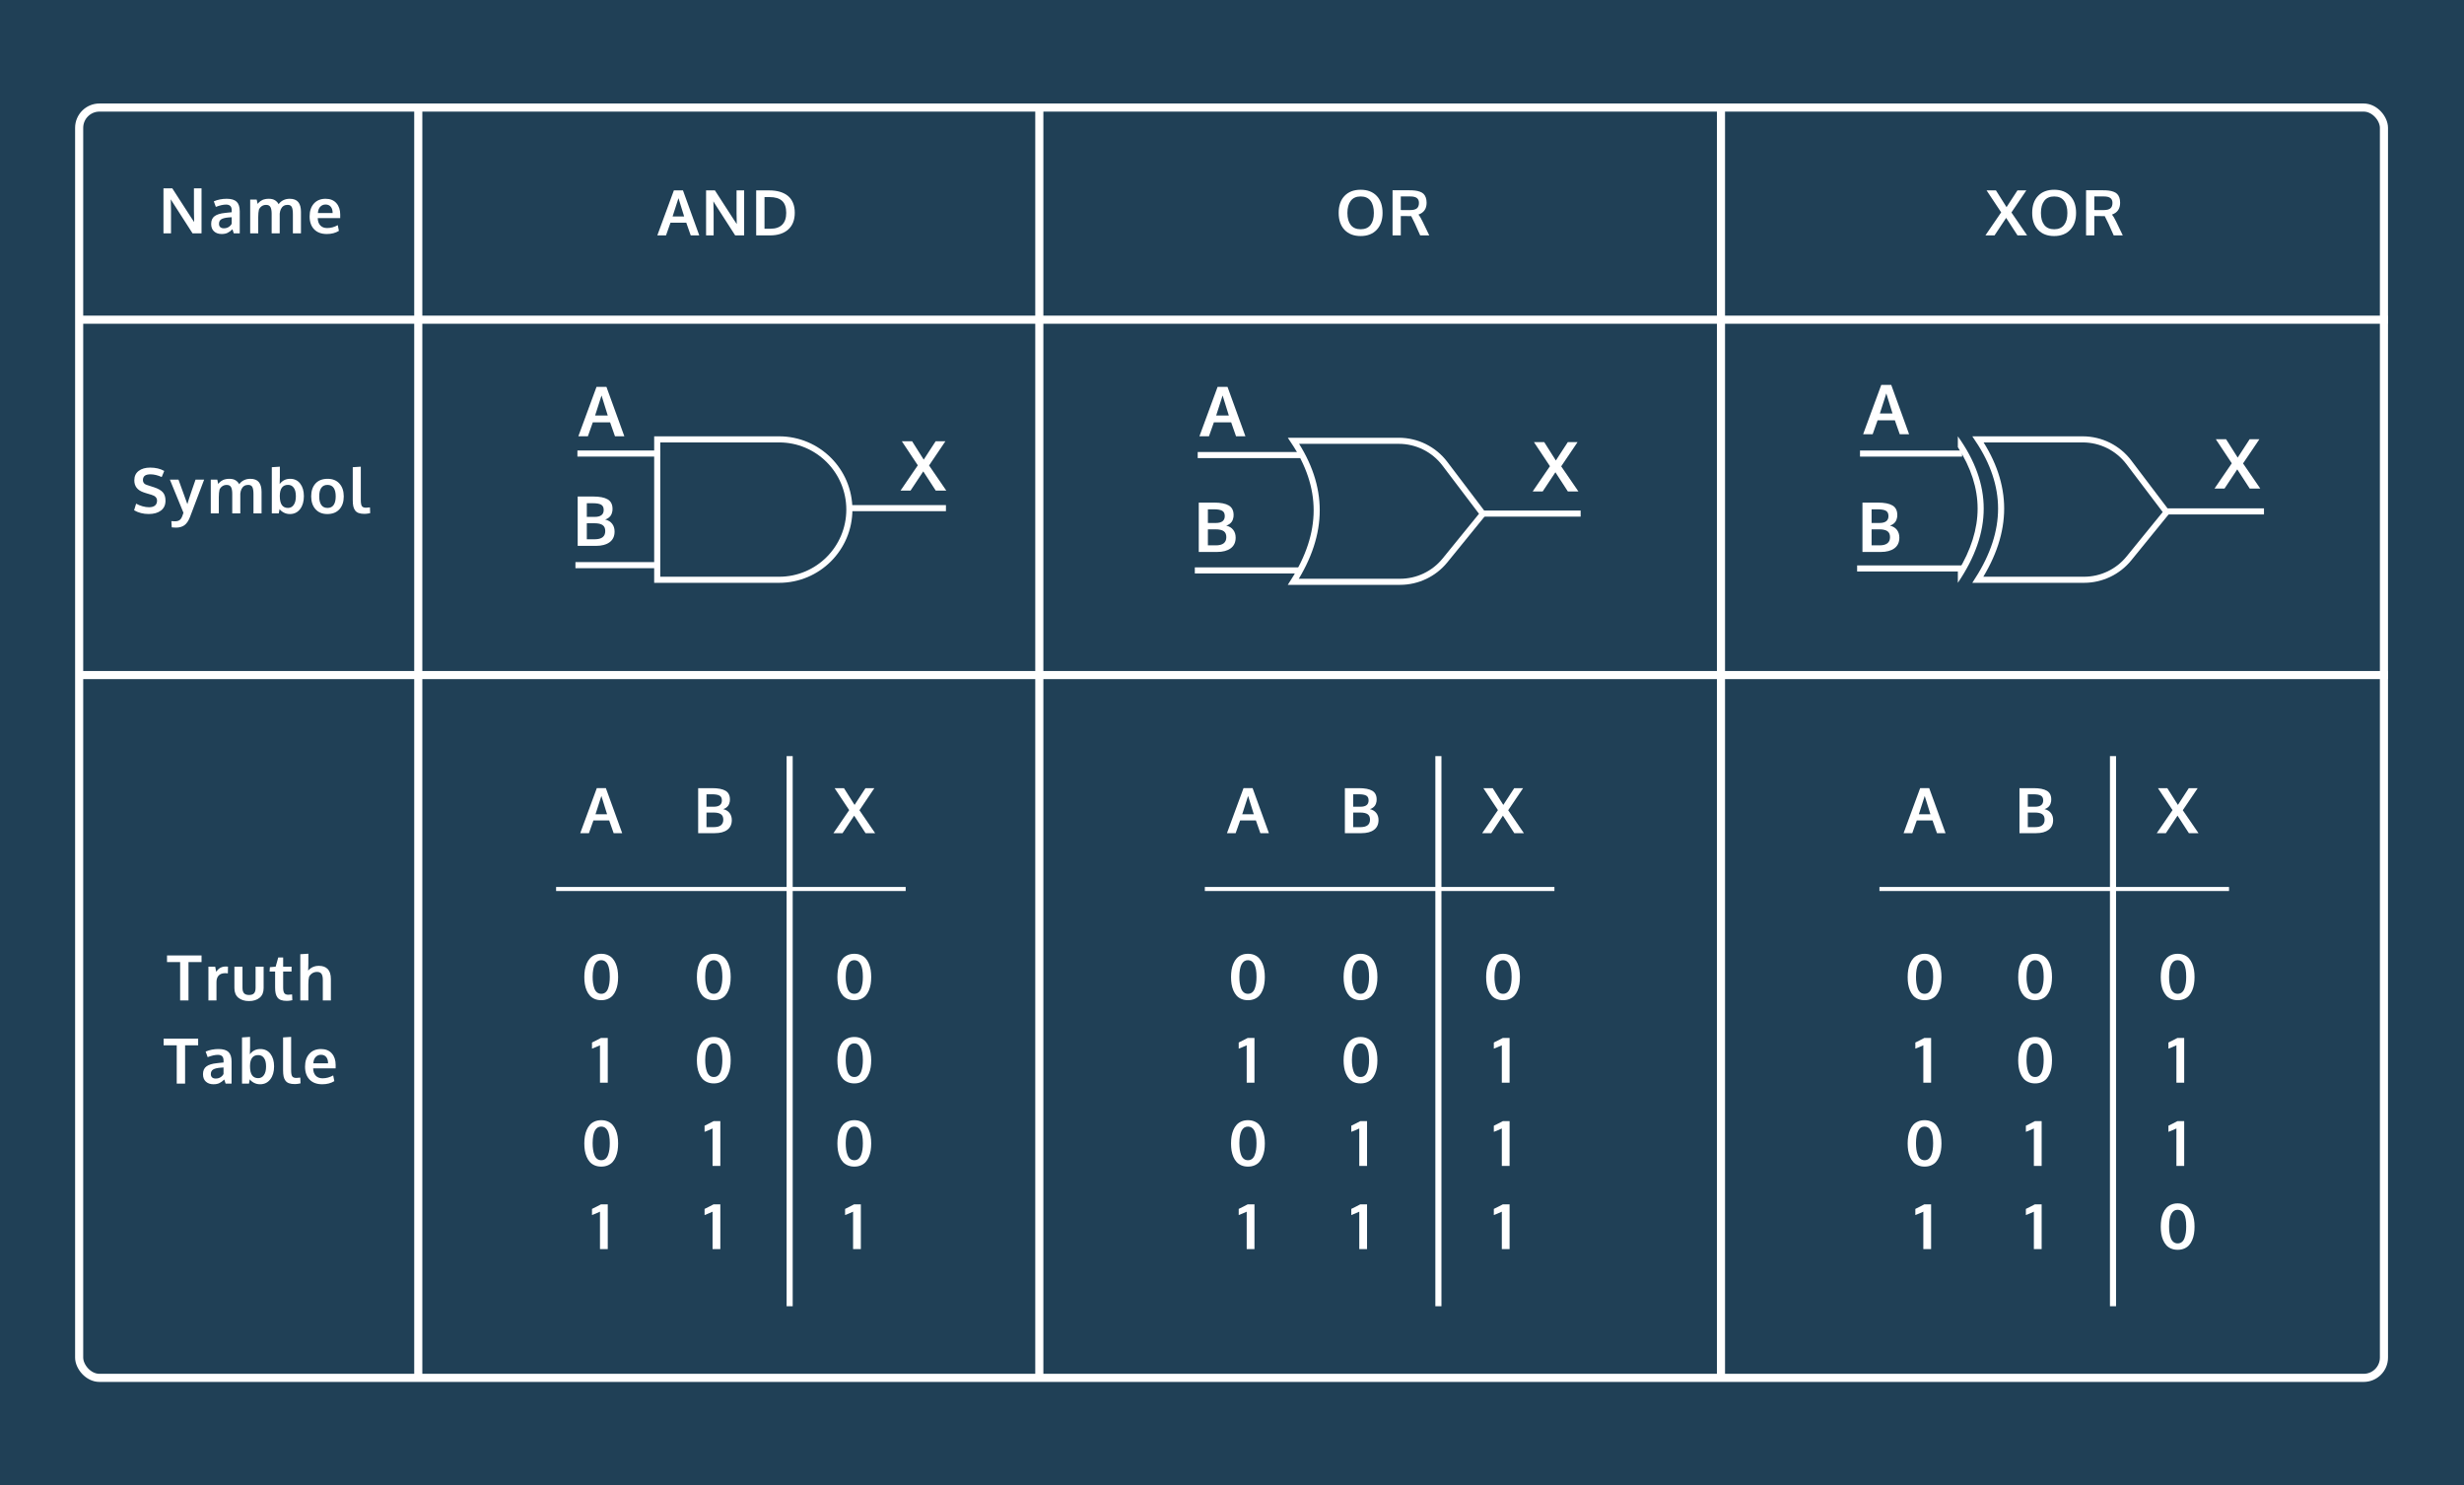 <?xml version="1.0" encoding="UTF-8"?>
<svg width="1214px" height="732px" viewBox="0 0 1214 732" version="1.1" xmlns="http://www.w3.org/2000/svg" xmlns:xlink="http://www.w3.org/1999/xlink">
    <!-- Generator: Sketch 51.3 (57544) - http://www.bohemiancoding.com/sketch -->
    <title>logic gates</title>
    <desc>Created with Sketch.</desc>
    <defs></defs>
    <g id="logic-gates" stroke="none" stroke-width="1" fill="none" fill-rule="evenodd">
        <polygon id="Page-1" fill="#204056" points="-6 802 1219 802 1219 -71 -6 -71"></polygon>
        <g id="Group" transform="translate(37, 51)">
            <path d="M43.537,64 L43.537,41.825 L47.897,41.825 C48.684,43.056 50.283,45.538 52.695,49.272 C55.107,53.006 56.575,55.276 57.1,56.083 C57.251,56.316 57.511,56.707 57.879,57.257 C58.248,57.807 58.508,58.198 58.659,58.43 C58.588,54.968 58.553,53.172 58.553,53.041 L58.553,41.825 L62.292,41.825 L62.292,64 L57.872,64 L47.867,48.409 L47.14,47.213 C47.221,49.877 47.261,51.749 47.261,52.829 L47.261,64 L43.537,64 Z M72.219,64.318 C70.675,64.318 69.427,63.892 68.473,63.039 C67.519,62.186 67.043,60.958 67.043,59.353 C67.043,57.627 67.608,56.348 68.738,55.516 C69.868,54.683 71.573,54.156 73.854,53.934 C74.167,53.894 74.505,53.853 74.868,53.813 C75.232,53.773 75.64,53.732 76.094,53.692 C76.548,53.652 76.907,53.616 77.169,53.586 L77.169,52.708 C77.169,51.699 76.937,50.965 76.473,50.506 C76.009,50.046 75.302,49.817 74.354,49.817 C73.001,49.817 71.331,50.195 69.343,50.952 C69.333,50.922 69.167,50.463 68.844,49.575 C68.521,48.687 68.354,48.233 68.344,48.212 C70.302,47.375 72.421,46.956 74.702,46.956 C76.942,46.956 78.572,47.443 79.591,48.417 C80.61,49.391 81.12,50.967 81.12,53.147 L81.12,64 L78.183,64 C78.173,63.96 78.062,63.622 77.85,62.986 C77.638,62.35 77.532,62.012 77.532,61.972 C76.705,62.779 75.895,63.372 75.103,63.75 C74.311,64.129 73.35,64.318 72.219,64.318 Z M73.294,61.502 C74.212,61.502 75.012,61.283 75.693,60.844 C76.374,60.405 76.861,59.873 77.154,59.247 L77.154,56.038 C77.124,56.038 76.859,56.058 76.359,56.099 C75.86,56.139 75.59,56.159 75.549,56.159 C73.945,56.3 72.769,56.603 72.023,57.067 C71.276,57.532 70.902,58.278 70.902,59.308 C70.902,60.014 71.109,60.556 71.523,60.935 C71.937,61.313 72.527,61.502 73.294,61.502 Z M86.264,64 L86.264,47.365 L89.473,47.365 L89.927,49.484 C90.129,49.232 90.323,49.007 90.51,48.81 C90.696,48.614 90.954,48.392 91.282,48.144 C91.61,47.897 91.958,47.693 92.326,47.531 C92.695,47.37 93.149,47.234 93.688,47.123 C94.228,47.012 94.806,46.956 95.422,46.956 C96.744,46.956 97.801,47.223 98.593,47.758 C99.385,48.293 99.942,48.919 100.265,49.635 C100.861,48.778 101.633,48.117 102.581,47.652 C103.53,47.188 104.584,46.956 105.745,46.956 C107.652,46.956 109.052,47.496 109.945,48.576 C110.838,49.655 111.285,51.255 111.285,53.374 L111.285,64 L107.304,64 L107.304,54.555 C107.304,52.93 107.125,51.757 106.767,51.035 C106.408,50.314 105.725,49.953 104.716,49.953 C103.172,49.953 102.062,50.649 101.386,52.042 C101.103,52.658 100.911,53.399 100.81,54.267 L100.81,64 L96.844,64 L96.844,54.373 C96.844,52.89 96.648,51.785 96.254,51.058 C95.861,50.332 95.149,49.968 94.12,49.968 C93.282,49.968 92.561,50.18 91.955,50.604 C91.35,51.028 90.891,51.583 90.578,52.269 C90.346,53.288 90.23,54.509 90.23,55.932 L90.23,64 L86.264,64 Z M124.028,64.318 C121.354,64.318 119.272,63.548 117.784,62.01 C116.295,60.471 115.551,58.344 115.551,55.629 C115.551,52.986 116.253,50.882 117.655,49.317 C119.058,47.753 120.97,46.966 123.392,46.956 C125.683,46.956 127.461,47.673 128.728,49.105 C129.994,50.538 130.627,52.441 130.627,54.812 C130.627,54.984 130.625,55.261 130.62,55.645 C130.615,56.028 130.612,56.311 130.612,56.492 L119.547,56.492 C119.588,58.046 120.014,59.25 120.826,60.102 C121.639,60.955 122.756,61.381 124.179,61.381 C125.996,61.381 127.741,60.907 129.416,59.958 L129.977,62.774 C128.311,63.803 126.329,64.318 124.028,64.318 Z M119.623,53.995 L126.889,53.995 C126.889,52.642 126.581,51.603 125.965,50.876 C125.35,50.15 124.497,49.787 123.407,49.787 C122.388,49.787 121.528,50.14 120.826,50.846 C120.125,51.553 119.724,52.602 119.623,53.995 Z" id="Name" fill="#FFFFFF"></path>
            <path d="M286.862,65 L295.02,42.81 L299.486,42.81 L307.523,65 L303.315,65 L301.12,58.733 L293.355,58.733 L291.145,65 L286.862,65 Z M294.384,55.676 L300.076,55.676 C298.259,49.853 297.326,46.846 297.276,46.654 L294.384,55.676 Z M310.881,65 L310.881,42.825 L315.241,42.825 C316.028,44.056 317.627,46.538 320.039,50.272 C322.451,54.006 323.919,56.276 324.444,57.083 C324.595,57.316 324.855,57.707 325.223,58.257 C325.592,58.807 325.851,59.198 326.003,59.43 C325.932,55.968 325.897,54.172 325.897,54.041 L325.897,42.825 L329.636,42.825 L329.636,65 L325.216,65 L315.21,49.409 L314.484,48.213 C314.565,50.877 314.605,52.749 314.605,53.829 L314.605,65 L310.881,65 Z M339.669,61.715 L342.606,61.715 C345.138,61.715 347.066,61.052 348.388,59.725 C349.71,58.398 350.371,56.463 350.371,53.92 C350.371,51.195 349.69,49.215 348.327,47.979 C346.965,46.743 344.911,46.125 342.167,46.125 L339.669,46.125 L339.669,61.715 Z M335.567,65 L335.567,42.825 L341.985,42.825 C343.922,42.825 345.658,43.047 347.192,43.491 C348.726,43.935 350.045,44.603 351.15,45.496 C352.255,46.389 353.103,47.54 353.693,48.948 C354.284,50.355 354.579,51.982 354.579,53.829 C354.579,57.411 353.499,60.169 351.339,62.101 C349.18,64.034 346.188,65 342.363,65 L335.567,65 Z" id="AND" fill="#FFFFFF"></path>
            <path d="M306.983,359.575 L306.983,337.4 L313.9,337.4 C316.837,337.4 319.026,337.829 320.469,338.687 C321.912,339.544 322.634,340.972 322.634,342.97 C322.634,343.293 322.614,343.611 322.573,343.924 C322.533,344.237 322.442,344.593 322.301,344.991 C322.16,345.39 321.973,345.75 321.741,346.073 C321.509,346.396 321.186,346.712 320.772,347.019 C320.358,347.327 319.874,347.567 319.319,347.738 C320.691,348.071 321.741,348.71 322.467,349.653 C323.194,350.597 323.557,351.76 323.557,353.142 C323.557,355.231 322.818,356.826 321.34,357.925 C319.861,359.025 317.815,359.575 315.202,359.575 L306.983,359.575 Z M311.085,356.609 L314.642,356.609 C317.79,356.609 319.364,355.377 319.364,352.915 C319.364,351.674 318.971,350.781 318.184,350.236 C317.397,349.691 316.181,349.419 314.536,349.419 L311.085,349.419 L311.085,356.609 Z M311.085,346.558 L314.596,346.558 C317.311,346.558 318.668,345.523 318.668,343.455 C318.668,342.294 318.277,341.497 317.495,341.063 C316.713,340.629 315.469,340.412 313.764,340.412 L311.085,340.412 L311.085,346.558 Z M314.695,438.745 C315.502,438.745 316.191,438.513 316.761,438.049 C317.331,437.584 317.765,436.941 318.063,436.119 C318.36,435.296 318.575,434.418 318.706,433.485 C318.837,432.551 318.903,431.515 318.903,430.374 C318.903,424.905 317.5,422.17 314.695,422.17 C311.91,422.17 310.497,424.885 310.456,430.314 C310.456,431.464 310.522,432.508 310.653,433.447 C310.784,434.385 311.001,435.271 311.304,436.103 C311.607,436.936 312.046,437.584 312.621,438.049 C313.196,438.513 313.887,438.745 314.695,438.745 Z M314.695,441.893 C313.494,441.893 312.414,441.689 311.455,441.28 C310.497,440.872 309.705,440.317 309.079,439.615 C308.453,438.914 307.931,438.074 307.512,437.095 C307.094,436.116 306.796,435.082 306.619,433.992 C306.443,432.902 306.354,431.737 306.354,430.495 C306.354,429.234 306.445,428.051 306.627,426.946 C306.809,425.841 307.111,424.796 307.535,423.812 C307.959,422.829 308.486,421.988 309.117,421.292 C309.748,420.596 310.537,420.043 311.486,419.635 C312.434,419.226 313.504,419.022 314.695,419.022 C315.885,419.022 316.955,419.226 317.904,419.635 C318.852,420.043 319.639,420.598 320.265,421.3 C320.891,422.001 321.413,422.844 321.832,423.828 C322.25,424.811 322.551,425.853 322.732,426.953 C322.914,428.053 323.005,429.234 323.005,430.495 C323.005,431.737 322.917,432.902 322.74,433.992 C322.563,435.082 322.268,436.119 321.854,437.102 C321.441,438.086 320.921,438.926 320.295,439.623 C319.67,440.319 318.88,440.872 317.926,441.28 C316.973,441.689 315.896,441.893 314.695,441.893 Z M314.695,479.745 C315.502,479.745 316.191,479.513 316.761,479.049 C317.331,478.584 317.765,477.941 318.063,477.119 C318.36,476.296 318.575,475.418 318.706,474.485 C318.837,473.551 318.903,472.515 318.903,471.374 C318.903,465.905 317.5,463.17 314.695,463.17 C311.91,463.17 310.497,465.885 310.456,471.314 C310.456,472.464 310.522,473.508 310.653,474.447 C310.784,475.385 311.001,476.271 311.304,477.103 C311.607,477.936 312.046,478.584 312.621,479.049 C313.196,479.513 313.887,479.745 314.695,479.745 Z M314.695,482.893 C313.494,482.893 312.414,482.689 311.455,482.28 C310.497,481.872 309.705,481.317 309.079,480.615 C308.453,479.914 307.931,479.074 307.512,478.095 C307.094,477.116 306.796,476.082 306.619,474.992 C306.443,473.902 306.354,472.737 306.354,471.495 C306.354,470.234 306.445,469.051 306.627,467.946 C306.809,466.841 307.111,465.796 307.535,464.812 C307.959,463.829 308.486,462.988 309.117,462.292 C309.748,461.596 310.537,461.043 311.486,460.635 C312.434,460.226 313.504,460.022 314.695,460.022 C315.885,460.022 316.955,460.226 317.904,460.635 C318.852,461.043 319.639,461.598 320.265,462.3 C320.891,463.001 321.413,463.844 321.832,464.828 C322.25,465.811 322.551,466.853 322.732,467.953 C322.914,469.053 323.005,470.234 323.005,471.495 C323.005,472.737 322.917,473.902 322.74,474.992 C322.563,476.082 322.268,477.119 321.854,478.102 C321.441,479.086 320.921,479.926 320.295,480.623 C319.67,481.319 318.88,481.872 317.926,482.28 C316.973,482.689 315.896,482.893 314.695,482.893 Z M314.074,523.56 L314.074,505.109 C313.933,505.199 313.279,505.49 312.114,505.979 C310.948,506.468 310.29,506.733 310.139,506.774 L310.139,503.746 C310.381,503.635 311.148,503.254 312.439,502.603 C313.731,501.953 314.442,501.582 314.574,501.491 L317.904,501.491 L317.904,523.56 L314.074,523.56 Z M314.074,564.56 L314.074,546.109 C313.933,546.199 313.279,546.49 312.114,546.979 C310.948,547.468 310.29,547.733 310.139,547.774 L310.139,544.746 C310.381,544.635 311.148,544.254 312.439,543.603 C313.731,542.953 314.442,542.582 314.574,542.491 L317.904,542.491 L317.904,564.56 L314.074,564.56 Z" id="B-0-0-1-1" fill="#FFFFFF"></path>
            <path d="M625.615,359.575 L625.615,337.4 L632.532,337.4 C635.469,337.4 637.659,337.829 639.102,338.687 C640.545,339.544 641.266,340.972 641.266,342.97 C641.266,343.293 641.246,343.611 641.206,343.924 C641.165,344.237 641.075,344.593 640.933,344.991 C640.792,345.39 640.605,345.75 640.373,346.073 C640.141,346.396 639.818,346.712 639.404,347.019 C638.991,347.327 638.506,347.567 637.951,347.738 C639.324,348.071 640.373,348.71 641.1,349.653 C641.826,350.597 642.19,351.76 642.19,353.142 C642.19,355.231 641.45,356.826 639.972,357.925 C638.494,359.025 636.448,359.575 633.834,359.575 L625.615,359.575 Z M629.717,356.609 L633.274,356.609 C636.423,356.609 637.997,355.377 637.997,352.915 C637.997,351.674 637.603,350.781 636.816,350.236 C636.029,349.691 634.813,349.419 633.168,349.419 L629.717,349.419 L629.717,356.609 Z M629.717,346.558 L633.229,346.558 C635.943,346.558 637.3,345.523 637.3,343.455 C637.3,342.294 636.909,341.497 636.127,341.063 C635.345,340.629 634.102,340.412 632.396,340.412 L629.717,340.412 L629.717,346.558 Z M633.327,438.745 C634.134,438.745 634.823,438.513 635.393,438.049 C635.963,437.584 636.397,436.941 636.695,436.119 C636.993,435.296 637.207,434.418 637.338,433.485 C637.47,432.551 637.535,431.515 637.535,430.374 C637.535,424.905 636.132,422.17 633.327,422.17 C630.542,422.17 629.129,424.885 629.089,430.314 C629.089,431.464 629.154,432.508 629.286,433.447 C629.417,434.385 629.634,435.271 629.936,436.103 C630.239,436.936 630.678,437.584 631.253,438.049 C631.829,438.513 632.52,438.745 633.327,438.745 Z M633.327,441.893 C632.126,441.893 631.046,441.689 630.088,441.28 C629.129,440.872 628.337,440.317 627.711,439.615 C627.086,438.914 626.564,438.074 626.145,437.095 C625.726,436.116 625.428,435.082 625.252,433.992 C625.075,432.902 624.987,431.737 624.987,430.495 C624.987,429.234 625.078,428.051 625.259,426.946 C625.441,425.841 625.744,424.796 626.167,423.812 C626.591,422.829 627.119,421.988 627.749,421.292 C628.38,420.596 629.17,420.043 630.118,419.635 C631.067,419.226 632.136,419.022 633.327,419.022 C634.518,419.022 635.588,419.226 636.536,419.635 C637.485,420.043 638.272,420.598 638.897,421.3 C639.523,422.001 640.045,422.844 640.464,423.828 C640.883,424.811 641.183,425.853 641.365,426.953 C641.546,428.053 641.637,429.234 641.637,430.495 C641.637,431.737 641.549,432.902 641.372,433.992 C641.196,435.082 640.9,436.119 640.487,437.102 C640.073,438.086 639.553,438.926 638.928,439.623 C638.302,440.319 637.512,440.872 636.559,441.28 C635.605,441.689 634.528,441.893 633.327,441.893 Z M633.327,479.745 C634.134,479.745 634.823,479.513 635.393,479.049 C635.963,478.584 636.397,477.941 636.695,477.119 C636.993,476.296 637.207,475.418 637.338,474.485 C637.47,473.551 637.535,472.515 637.535,471.374 C637.535,465.905 636.132,463.17 633.327,463.17 C630.542,463.17 629.129,465.885 629.089,471.314 C629.089,472.464 629.154,473.508 629.286,474.447 C629.417,475.385 629.634,476.271 629.936,477.103 C630.239,477.936 630.678,478.584 631.253,479.049 C631.829,479.513 632.52,479.745 633.327,479.745 Z M633.327,482.893 C632.126,482.893 631.046,482.689 630.088,482.28 C629.129,481.872 628.337,481.317 627.711,480.615 C627.086,479.914 626.564,479.074 626.145,478.095 C625.726,477.116 625.428,476.082 625.252,474.992 C625.075,473.902 624.987,472.737 624.987,471.495 C624.987,470.234 625.078,469.051 625.259,467.946 C625.441,466.841 625.744,465.796 626.167,464.812 C626.591,463.829 627.119,462.988 627.749,462.292 C628.38,461.596 629.17,461.043 630.118,460.635 C631.067,460.226 632.136,460.022 633.327,460.022 C634.518,460.022 635.588,460.226 636.536,460.635 C637.485,461.043 638.272,461.598 638.897,462.3 C639.523,463.001 640.045,463.844 640.464,464.828 C640.883,465.811 641.183,466.853 641.365,467.953 C641.546,469.053 641.637,470.234 641.637,471.495 C641.637,472.737 641.549,473.902 641.372,474.992 C641.196,476.082 640.9,477.119 640.487,478.102 C640.073,479.086 639.553,479.926 638.928,480.623 C638.302,481.319 637.512,481.872 636.559,482.28 C635.605,482.689 634.528,482.893 633.327,482.893 Z M632.706,523.56 L632.706,505.109 C632.565,505.199 631.912,505.49 630.746,505.979 C629.581,506.468 628.922,506.733 628.771,506.774 L628.771,503.746 C629.013,503.635 629.78,503.254 631.072,502.603 C632.363,501.953 633.075,501.582 633.206,501.491 L636.536,501.491 L636.536,523.56 L632.706,523.56 Z M632.706,564.56 L632.706,546.109 C632.565,546.199 631.912,546.49 630.746,546.979 C629.581,547.468 628.922,547.733 628.771,547.774 L628.771,544.746 C629.013,544.635 629.78,544.254 631.072,543.603 C632.363,542.953 633.075,542.582 633.206,542.491 L636.536,542.491 L636.536,564.56 L632.706,564.56 Z" id="B-0-0-1-1-Copy" fill="#FFFFFF"></path>
            <path d="M957.986,359.575 L957.986,337.4 L964.904,337.4 C967.84,337.4 970.03,337.829 971.473,338.687 C972.916,339.544 973.638,340.972 973.638,342.97 C973.638,343.293 973.617,343.611 973.577,343.924 C973.537,344.237 973.446,344.593 973.305,344.991 C973.163,345.39 972.977,345.75 972.745,346.073 C972.512,346.396 972.19,346.712 971.776,347.019 C971.362,347.327 970.878,347.567 970.323,347.738 C971.695,348.071 972.745,348.71 973.471,349.653 C974.198,350.597 974.561,351.76 974.561,353.142 C974.561,355.231 973.822,356.826 972.343,357.925 C970.865,359.025 968.819,359.575 966.205,359.575 L957.986,359.575 Z M962.088,356.609 L965.645,356.609 C968.794,356.609 970.368,355.377 970.368,352.915 C970.368,351.674 969.975,350.781 969.187,350.236 C968.4,349.691 967.184,349.419 965.539,349.419 L962.088,349.419 L962.088,356.609 Z M962.088,346.558 L965.6,346.558 C968.315,346.558 969.672,345.523 969.672,343.455 C969.672,342.294 969.281,341.497 968.499,341.063 C967.717,340.629 966.473,340.412 964.768,340.412 L962.088,340.412 L962.088,346.558 Z M965.698,438.745 C966.506,438.745 967.194,438.513 967.765,438.049 C968.335,437.584 968.769,436.941 969.066,436.119 C969.364,435.296 969.578,434.418 969.71,433.485 C969.841,432.551 969.906,431.515 969.906,430.374 C969.906,424.905 968.504,422.17 965.698,422.17 C962.913,422.17 961.5,424.885 961.46,430.314 C961.46,431.464 961.526,432.508 961.657,433.447 C961.788,434.385 962.005,435.271 962.308,436.103 C962.611,436.936 963.049,437.584 963.625,438.049 C964.2,438.513 964.891,438.745 965.698,438.745 Z M965.698,441.893 C964.498,441.893 963.418,441.689 962.459,441.28 C961.5,440.872 960.708,440.317 960.083,439.615 C959.457,438.914 958.935,438.074 958.516,437.095 C958.097,436.116 957.8,435.082 957.623,433.992 C957.446,432.902 957.358,431.737 957.358,430.495 C957.358,429.234 957.449,428.051 957.631,426.946 C957.812,425.841 958.115,424.796 958.539,423.812 C958.963,422.829 959.49,421.988 960.121,421.292 C960.751,420.596 961.541,420.043 962.489,419.635 C963.438,419.226 964.508,419.022 965.698,419.022 C966.889,419.022 967.959,419.226 968.907,419.635 C969.856,420.043 970.643,420.598 971.269,421.3 C971.894,422.001 972.417,422.844 972.835,423.828 C973.254,424.811 973.554,425.853 973.736,426.953 C973.918,428.053 974.008,429.234 974.008,430.495 C974.008,431.737 973.92,432.902 973.744,433.992 C973.567,435.082 973.272,436.119 972.858,437.102 C972.444,438.086 971.925,438.926 971.299,439.623 C970.673,440.319 969.884,440.872 968.93,441.28 C967.976,441.689 966.899,441.893 965.698,441.893 Z M965.698,479.745 C966.506,479.745 967.194,479.513 967.765,479.049 C968.335,478.584 968.769,477.941 969.066,477.119 C969.364,476.296 969.578,475.418 969.71,474.485 C969.841,473.551 969.906,472.515 969.906,471.374 C969.906,465.905 968.504,463.17 965.698,463.17 C962.913,463.17 961.5,465.885 961.46,471.314 C961.46,472.464 961.526,473.508 961.657,474.447 C961.788,475.385 962.005,476.271 962.308,477.103 C962.611,477.936 963.049,478.584 963.625,479.049 C964.2,479.513 964.891,479.745 965.698,479.745 Z M965.698,482.893 C964.498,482.893 963.418,482.689 962.459,482.28 C961.5,481.872 960.708,481.317 960.083,480.615 C959.457,479.914 958.935,479.074 958.516,478.095 C958.097,477.116 957.8,476.082 957.623,474.992 C957.446,473.902 957.358,472.737 957.358,471.495 C957.358,470.234 957.449,469.051 957.631,467.946 C957.812,466.841 958.115,465.796 958.539,464.812 C958.963,463.829 959.49,462.988 960.121,462.292 C960.751,461.596 961.541,461.043 962.489,460.635 C963.438,460.226 964.508,460.022 965.698,460.022 C966.889,460.022 967.959,460.226 968.907,460.635 C969.856,461.043 970.643,461.598 971.269,462.3 C971.894,463.001 972.417,463.844 972.835,464.828 C973.254,465.811 973.554,466.853 973.736,467.953 C973.918,469.053 974.008,470.234 974.008,471.495 C974.008,472.737 973.92,473.902 973.744,474.992 C973.567,476.082 973.272,477.119 972.858,478.102 C972.444,479.086 971.925,479.926 971.299,480.623 C970.673,481.319 969.884,481.872 968.93,482.28 C967.976,482.689 966.899,482.893 965.698,482.893 Z M965.078,523.56 L965.078,505.109 C964.937,505.199 964.283,505.49 963.118,505.979 C961.952,506.468 961.294,506.733 961.142,506.774 L961.142,503.746 C961.384,503.635 962.151,503.254 963.443,502.603 C964.735,501.953 965.446,501.582 965.577,501.491 L968.907,501.491 L968.907,523.56 L965.078,523.56 Z M965.078,564.56 L965.078,546.109 C964.937,546.199 964.283,546.49 963.118,546.979 C961.952,547.468 961.294,547.733 961.142,547.774 L961.142,544.746 C961.384,544.635 962.151,544.254 963.443,543.603 C964.735,542.953 965.446,542.582 965.577,542.491 L968.907,542.491 L968.907,564.56 L965.078,564.56 Z" id="B-0-0-1-1-Copy-2" fill="#FFFFFF"></path>
            <path d="M248.886,359.575 L257.044,337.385 L261.51,337.385 L269.547,359.575 L265.339,359.575 L263.144,353.309 L255.379,353.309 L253.169,359.575 L248.886,359.575 Z M256.409,350.251 L262.1,350.251 C260.283,344.429 259.35,341.421 259.3,341.23 L256.409,350.251 Z M259.232,438.745 C260.039,438.745 260.728,438.513 261.298,438.049 C261.868,437.584 262.302,436.941 262.599,436.119 C262.897,435.296 263.112,434.418 263.243,433.485 C263.374,432.551 263.44,431.515 263.44,430.374 C263.44,424.905 262.037,422.17 259.232,422.17 C256.446,422.17 255.034,424.885 254.993,430.314 C254.993,431.464 255.059,432.508 255.19,433.447 C255.321,434.385 255.538,435.271 255.841,436.103 C256.144,436.936 256.583,437.584 257.158,438.049 C257.733,438.513 258.424,438.745 259.232,438.745 Z M259.232,441.893 C258.031,441.893 256.951,441.689 255.992,441.28 C255.034,440.872 254.241,440.317 253.616,439.615 C252.99,438.914 252.468,438.074 252.049,437.095 C251.63,436.116 251.333,435.082 251.156,433.992 C250.979,432.902 250.891,431.737 250.891,430.495 C250.891,429.234 250.982,428.051 251.164,426.946 C251.345,425.841 251.648,424.796 252.072,423.812 C252.496,422.829 253.023,421.988 253.654,421.292 C254.284,420.596 255.074,420.043 256.023,419.635 C256.971,419.226 258.041,419.022 259.232,419.022 C260.422,419.022 261.492,419.226 262.44,419.635 C263.389,420.043 264.176,420.598 264.802,421.3 C265.427,422.001 265.95,422.844 266.368,423.828 C266.787,424.811 267.087,425.853 267.269,426.953 C267.451,428.053 267.542,429.234 267.542,430.495 C267.542,431.737 267.453,432.902 267.277,433.992 C267.1,435.082 266.805,436.119 266.391,437.102 C265.977,438.086 265.458,438.926 264.832,439.623 C264.206,440.319 263.417,440.872 262.463,441.28 C261.51,441.689 260.432,441.893 259.232,441.893 Z M258.611,482.56 L258.611,464.109 C258.47,464.199 257.816,464.49 256.651,464.979 C255.485,465.468 254.827,465.733 254.675,465.774 L254.675,462.746 C254.918,462.635 255.684,462.254 256.976,461.603 C258.268,460.953 258.979,460.582 259.11,460.491 L262.44,460.491 L262.44,482.56 L258.611,482.56 Z M259.232,520.745 C260.039,520.745 260.728,520.513 261.298,520.049 C261.868,519.584 262.302,518.941 262.599,518.119 C262.897,517.296 263.112,516.418 263.243,515.485 C263.374,514.551 263.44,513.515 263.44,512.374 C263.44,506.905 262.037,504.17 259.232,504.17 C256.446,504.17 255.034,506.885 254.993,512.314 C254.993,513.464 255.059,514.508 255.19,515.447 C255.321,516.385 255.538,517.271 255.841,518.103 C256.144,518.936 256.583,519.584 257.158,520.049 C257.733,520.513 258.424,520.745 259.232,520.745 Z M259.232,523.893 C258.031,523.893 256.951,523.689 255.992,523.28 C255.034,522.872 254.241,522.317 253.616,521.615 C252.99,520.914 252.468,520.074 252.049,519.095 C251.63,518.116 251.333,517.082 251.156,515.992 C250.979,514.902 250.891,513.737 250.891,512.495 C250.891,511.234 250.982,510.051 251.164,508.946 C251.345,507.841 251.648,506.796 252.072,505.812 C252.496,504.829 253.023,503.988 253.654,503.292 C254.284,502.596 255.074,502.043 256.023,501.635 C256.971,501.226 258.041,501.022 259.232,501.022 C260.422,501.022 261.492,501.226 262.44,501.635 C263.389,502.043 264.176,502.598 264.802,503.3 C265.427,504.001 265.95,504.844 266.368,505.828 C266.787,506.811 267.087,507.853 267.269,508.953 C267.451,510.053 267.542,511.234 267.542,512.495 C267.542,513.737 267.453,514.902 267.277,515.992 C267.1,517.082 266.805,518.119 266.391,519.102 C265.977,520.086 265.458,520.926 264.832,521.623 C264.206,522.319 263.417,522.872 262.463,523.28 C261.51,523.689 260.432,523.893 259.232,523.893 Z M258.611,564.56 L258.611,546.109 C258.47,546.199 257.816,546.49 256.651,546.979 C255.485,547.468 254.827,547.733 254.675,547.774 L254.675,544.746 C254.918,544.635 255.684,544.254 256.976,543.603 C258.268,542.953 258.979,542.582 259.11,542.491 L262.44,542.491 L262.44,564.56 L258.611,564.56 Z" id="A-0-1-0-1" fill="#FFFFFF"></path>
            <path d="M567.518,359.575 L575.677,337.385 L580.142,337.385 L588.18,359.575 L583.972,359.575 L581.777,353.309 L574.012,353.309 L571.802,359.575 L567.518,359.575 Z M575.041,350.251 L580.732,350.251 C578.916,344.429 577.982,341.421 577.932,341.23 L575.041,350.251 Z M577.864,438.745 C578.671,438.745 579.36,438.513 579.93,438.049 C580.5,437.584 580.934,436.941 581.232,436.119 C581.529,435.296 581.744,434.418 581.875,433.485 C582.006,432.551 582.072,431.515 582.072,430.374 C582.072,424.905 580.669,422.17 577.864,422.17 C575.079,422.17 573.666,424.885 573.626,430.314 C573.626,431.464 573.691,432.508 573.822,433.447 C573.954,434.385 574.17,435.271 574.473,436.103 C574.776,436.936 575.215,437.584 575.79,438.049 C576.365,438.513 577.057,438.745 577.864,438.745 Z M577.864,441.893 C576.663,441.893 575.583,441.689 574.625,441.28 C573.666,440.872 572.874,440.317 572.248,439.615 C571.622,438.914 571.1,438.074 570.681,437.095 C570.263,436.116 569.965,435.082 569.788,433.992 C569.612,432.902 569.524,431.737 569.524,430.495 C569.524,429.234 569.614,428.051 569.796,426.946 C569.978,425.841 570.28,424.796 570.704,423.812 C571.128,422.829 571.655,421.988 572.286,421.292 C572.917,420.596 573.706,420.043 574.655,419.635 C575.603,419.226 576.673,419.022 577.864,419.022 C579.055,419.022 580.124,419.226 581.073,419.635 C582.021,420.043 582.809,420.598 583.434,421.3 C584.06,422.001 584.582,422.844 585.001,423.828 C585.42,424.811 585.72,425.853 585.901,426.953 C586.083,428.053 586.174,429.234 586.174,430.495 C586.174,431.737 586.086,432.902 585.909,433.992 C585.732,435.082 585.437,436.119 585.024,437.102 C584.61,438.086 584.09,438.926 583.464,439.623 C582.839,440.319 582.049,440.872 581.096,441.28 C580.142,441.689 579.065,441.893 577.864,441.893 Z M577.243,482.56 L577.243,464.109 C577.102,464.199 576.449,464.49 575.283,464.979 C574.118,465.468 573.459,465.733 573.308,465.774 L573.308,462.746 C573.55,462.635 574.317,462.254 575.608,461.603 C576.9,460.953 577.612,460.582 577.743,460.491 L581.073,460.491 L581.073,482.56 L577.243,482.56 Z M577.864,520.745 C578.671,520.745 579.36,520.513 579.93,520.049 C580.5,519.584 580.934,518.941 581.232,518.119 C581.529,517.296 581.744,516.418 581.875,515.485 C582.006,514.551 582.072,513.515 582.072,512.374 C582.072,506.905 580.669,504.17 577.864,504.17 C575.079,504.17 573.666,506.885 573.626,512.314 C573.626,513.464 573.691,514.508 573.822,515.447 C573.954,516.385 574.17,517.271 574.473,518.103 C574.776,518.936 575.215,519.584 575.79,520.049 C576.365,520.513 577.057,520.745 577.864,520.745 Z M577.864,523.893 C576.663,523.893 575.583,523.689 574.625,523.28 C573.666,522.872 572.874,522.317 572.248,521.615 C571.622,520.914 571.1,520.074 570.681,519.095 C570.263,518.116 569.965,517.082 569.788,515.992 C569.612,514.902 569.524,513.737 569.524,512.495 C569.524,511.234 569.614,510.051 569.796,508.946 C569.978,507.841 570.28,506.796 570.704,505.812 C571.128,504.829 571.655,503.988 572.286,503.292 C572.917,502.596 573.706,502.043 574.655,501.635 C575.603,501.226 576.673,501.022 577.864,501.022 C579.055,501.022 580.124,501.226 581.073,501.635 C582.021,502.043 582.809,502.598 583.434,503.3 C584.06,504.001 584.582,504.844 585.001,505.828 C585.42,506.811 585.72,507.853 585.901,508.953 C586.083,510.053 586.174,511.234 586.174,512.495 C586.174,513.737 586.086,514.902 585.909,515.992 C585.732,517.082 585.437,518.119 585.024,519.102 C584.61,520.086 584.09,520.926 583.464,521.623 C582.839,522.319 582.049,522.872 581.096,523.28 C580.142,523.689 579.065,523.893 577.864,523.893 Z M577.243,564.56 L577.243,546.109 C577.102,546.199 576.449,546.49 575.283,546.979 C574.118,547.468 573.459,547.733 573.308,547.774 L573.308,544.746 C573.55,544.635 574.317,544.254 575.608,543.603 C576.9,542.953 577.612,542.582 577.743,542.491 L581.073,542.491 L581.073,564.56 L577.243,564.56 Z" id="A-0-1-0-1-Copy" fill="#FFFFFF"></path>
            <path d="M900.889,359.575 L909.048,337.385 L913.513,337.385 L921.551,359.575 L917.343,359.575 L915.148,353.309 L907.383,353.309 L905.173,359.575 L900.889,359.575 Z M908.412,350.251 L914.104,350.251 C912.287,344.429 911.354,341.421 911.303,341.23 L908.412,350.251 Z M911.235,438.745 C912.042,438.745 912.731,438.513 913.301,438.049 C913.871,437.584 914.305,436.941 914.603,436.119 C914.901,435.296 915.115,434.418 915.246,433.485 C915.378,432.551 915.443,431.515 915.443,430.374 C915.443,424.905 914.041,422.17 911.235,422.17 C908.45,422.17 907.037,424.885 906.997,430.314 C906.997,431.464 907.062,432.508 907.194,433.447 C907.325,434.385 907.542,435.271 907.845,436.103 C908.147,436.936 908.586,437.584 909.161,438.049 C909.737,438.513 910.428,438.745 911.235,438.745 Z M911.235,441.893 C910.034,441.893 908.955,441.689 907.996,441.28 C907.037,440.872 906.245,440.317 905.619,439.615 C904.994,438.914 904.472,438.074 904.053,437.095 C903.634,436.116 903.336,435.082 903.16,433.992 C902.983,432.902 902.895,431.737 902.895,430.495 C902.895,429.234 902.986,428.051 903.167,426.946 C903.349,425.841 903.652,424.796 904.076,423.812 C904.499,422.829 905.027,421.988 905.657,421.292 C906.288,420.596 907.078,420.043 908.026,419.635 C908.975,419.226 910.044,419.022 911.235,419.022 C912.426,419.022 913.496,419.226 914.444,419.635 C915.393,420.043 916.18,420.598 916.805,421.3 C917.431,422.001 917.953,422.844 918.372,423.828 C918.791,424.811 919.091,425.853 919.273,426.953 C919.454,428.053 919.545,429.234 919.545,430.495 C919.545,431.737 919.457,432.902 919.28,433.992 C919.104,435.082 918.809,436.119 918.395,437.102 C917.981,438.086 917.461,438.926 916.836,439.623 C916.21,440.319 915.42,440.872 914.467,441.28 C913.513,441.689 912.436,441.893 911.235,441.893 Z M910.615,482.56 L910.615,464.109 C910.473,464.199 909.82,464.49 908.654,464.979 C907.489,465.468 906.83,465.733 906.679,465.774 L906.679,462.746 C906.921,462.635 907.688,462.254 908.98,461.603 C910.271,460.953 910.983,460.582 911.114,460.491 L914.444,460.491 L914.444,482.56 L910.615,482.56 Z M911.235,520.745 C912.042,520.745 912.731,520.513 913.301,520.049 C913.871,519.584 914.305,518.941 914.603,518.119 C914.901,517.296 915.115,516.418 915.246,515.485 C915.378,514.551 915.443,513.515 915.443,512.374 C915.443,506.905 914.041,504.17 911.235,504.17 C908.45,504.17 907.037,506.885 906.997,512.314 C906.997,513.464 907.062,514.508 907.194,515.447 C907.325,516.385 907.542,517.271 907.845,518.103 C908.147,518.936 908.586,519.584 909.161,520.049 C909.737,520.513 910.428,520.745 911.235,520.745 Z M911.235,523.893 C910.034,523.893 908.955,523.689 907.996,523.28 C907.037,522.872 906.245,522.317 905.619,521.615 C904.994,520.914 904.472,520.074 904.053,519.095 C903.634,518.116 903.336,517.082 903.16,515.992 C902.983,514.902 902.895,513.737 902.895,512.495 C902.895,511.234 902.986,510.051 903.167,508.946 C903.349,507.841 903.652,506.796 904.076,505.812 C904.499,504.829 905.027,503.988 905.657,503.292 C906.288,502.596 907.078,502.043 908.026,501.635 C908.975,501.226 910.044,501.022 911.235,501.022 C912.426,501.022 913.496,501.226 914.444,501.635 C915.393,502.043 916.18,502.598 916.805,503.3 C917.431,504.001 917.953,504.844 918.372,505.828 C918.791,506.811 919.091,507.853 919.273,508.953 C919.454,510.053 919.545,511.234 919.545,512.495 C919.545,513.737 919.457,514.902 919.28,515.992 C919.104,517.082 918.809,518.119 918.395,519.102 C917.981,520.086 917.461,520.926 916.836,521.623 C916.21,522.319 915.42,522.872 914.467,523.28 C913.513,523.689 912.436,523.893 911.235,523.893 Z M910.615,564.56 L910.615,546.109 C910.473,546.199 909.82,546.49 908.654,546.979 C907.489,547.468 906.83,547.733 906.679,547.774 L906.679,544.746 C906.921,544.635 907.688,544.254 908.98,543.603 C910.271,542.953 910.983,542.582 911.114,542.491 L914.444,542.491 L914.444,564.56 L910.615,564.56 Z" id="A-0-1-0-1-Copy-2" fill="#FFFFFF"></path>
            <path d="M373.626,359.575 L381.391,348.223 L374.201,337.4 L378.818,337.4 L384.04,345.665 L389.413,337.4 L393.788,337.4 L386.447,348.283 L394.181,359.575 L389.444,359.575 L383.843,350.947 L378.121,359.575 L373.626,359.575 Z M383.926,438.745 C384.734,438.745 385.422,438.513 385.993,438.049 C386.563,437.584 386.997,436.941 387.294,436.119 C387.592,435.296 387.806,434.418 387.938,433.485 C388.069,432.551 388.134,431.515 388.134,430.374 C388.134,424.905 386.732,422.17 383.926,422.17 C381.141,422.17 379.728,424.885 379.688,430.314 C379.688,431.464 379.754,432.508 379.885,433.447 C380.016,434.385 380.233,435.271 380.536,436.103 C380.838,436.936 381.277,437.584 381.853,438.049 C382.428,438.513 383.119,438.745 383.926,438.745 Z M383.926,441.893 C382.726,441.893 381.646,441.689 380.687,441.28 C379.728,440.872 378.936,440.317 378.311,439.615 C377.685,438.914 377.163,438.074 376.744,437.095 C376.325,436.116 376.028,435.082 375.851,433.992 C375.674,432.902 375.586,431.737 375.586,430.495 C375.586,429.234 375.677,428.051 375.858,426.946 C376.04,425.841 376.343,424.796 376.767,423.812 C377.191,422.829 377.718,421.988 378.348,421.292 C378.979,420.596 379.769,420.043 380.717,419.635 C381.666,419.226 382.736,419.022 383.926,419.022 C385.117,419.022 386.187,419.226 387.135,419.635 C388.084,420.043 388.871,420.598 389.497,421.3 C390.122,422.001 390.645,422.844 391.063,423.828 C391.482,424.811 391.782,425.853 391.964,426.953 C392.146,428.053 392.236,429.234 392.236,430.495 C392.236,431.737 392.148,432.902 391.972,433.992 C391.795,435.082 391.5,436.119 391.086,437.102 C390.672,438.086 390.153,438.926 389.527,439.623 C388.901,440.319 388.112,440.872 387.158,441.28 C386.204,441.689 385.127,441.893 383.926,441.893 Z M383.926,479.745 C384.734,479.745 385.422,479.513 385.993,479.049 C386.563,478.584 386.997,477.941 387.294,477.119 C387.592,476.296 387.806,475.418 387.938,474.485 C388.069,473.551 388.134,472.515 388.134,471.374 C388.134,465.905 386.732,463.17 383.926,463.17 C381.141,463.17 379.728,465.885 379.688,471.314 C379.688,472.464 379.754,473.508 379.885,474.447 C380.016,475.385 380.233,476.271 380.536,477.103 C380.838,477.936 381.277,478.584 381.853,479.049 C382.428,479.513 383.119,479.745 383.926,479.745 Z M383.926,482.893 C382.726,482.893 381.646,482.689 380.687,482.28 C379.728,481.872 378.936,481.317 378.311,480.615 C377.685,479.914 377.163,479.074 376.744,478.095 C376.325,477.116 376.028,476.082 375.851,474.992 C375.674,473.902 375.586,472.737 375.586,471.495 C375.586,470.234 375.677,469.051 375.858,467.946 C376.04,466.841 376.343,465.796 376.767,464.812 C377.191,463.829 377.718,462.988 378.348,462.292 C378.979,461.596 379.769,461.043 380.717,460.635 C381.666,460.226 382.736,460.022 383.926,460.022 C385.117,460.022 386.187,460.226 387.135,460.635 C388.084,461.043 388.871,461.598 389.497,462.3 C390.122,463.001 390.645,463.844 391.063,464.828 C391.482,465.811 391.782,466.853 391.964,467.953 C392.146,469.053 392.236,470.234 392.236,471.495 C392.236,472.737 392.148,473.902 391.972,474.992 C391.795,476.082 391.5,477.119 391.086,478.102 C390.672,479.086 390.153,479.926 389.527,480.623 C388.901,481.319 388.112,481.872 387.158,482.28 C386.204,482.689 385.127,482.893 383.926,482.893 Z M383.926,520.745 C384.734,520.745 385.422,520.513 385.993,520.049 C386.563,519.584 386.997,518.941 387.294,518.119 C387.592,517.296 387.806,516.418 387.938,515.485 C388.069,514.551 388.134,513.515 388.134,512.374 C388.134,506.905 386.732,504.17 383.926,504.17 C381.141,504.17 379.728,506.885 379.688,512.314 C379.688,513.464 379.754,514.508 379.885,515.447 C380.016,516.385 380.233,517.271 380.536,518.103 C380.838,518.936 381.277,519.584 381.853,520.049 C382.428,520.513 383.119,520.745 383.926,520.745 Z M383.926,523.893 C382.726,523.893 381.646,523.689 380.687,523.28 C379.728,522.872 378.936,522.317 378.311,521.615 C377.685,520.914 377.163,520.074 376.744,519.095 C376.325,518.116 376.028,517.082 375.851,515.992 C375.674,514.902 375.586,513.737 375.586,512.495 C375.586,511.234 375.677,510.051 375.858,508.946 C376.04,507.841 376.343,506.796 376.767,505.812 C377.191,504.829 377.718,503.988 378.348,503.292 C378.979,502.596 379.769,502.043 380.717,501.635 C381.666,501.226 382.736,501.022 383.926,501.022 C385.117,501.022 386.187,501.226 387.135,501.635 C388.084,502.043 388.871,502.598 389.497,503.3 C390.122,504.001 390.645,504.844 391.063,505.828 C391.482,506.811 391.782,507.853 391.964,508.953 C392.146,510.053 392.236,511.234 392.236,512.495 C392.236,513.737 392.148,514.902 391.972,515.992 C391.795,517.082 391.5,518.119 391.086,519.102 C390.672,520.086 390.153,520.926 389.527,521.623 C388.901,522.319 388.112,522.872 387.158,523.28 C386.204,523.689 385.127,523.893 383.926,523.893 Z M383.306,564.56 L383.306,546.109 C383.164,546.199 382.511,546.49 381.346,546.979 C380.18,547.468 379.522,547.733 379.37,547.774 L379.37,544.746 C379.612,544.635 380.379,544.254 381.671,543.603 C382.963,542.953 383.674,542.582 383.805,542.491 L387.135,542.491 L387.135,564.56 L383.306,564.56 Z" id="X-0-0-0-1" fill="#FFFFFF"></path>
            <path d="M693.258,359.575 L701.023,348.223 L693.833,337.4 L698.45,337.4 L703.672,345.665 L709.046,337.4 L713.42,337.4 L706.079,348.283 L713.814,359.575 L709.076,359.575 L703.475,350.947 L697.754,359.575 L693.258,359.575 Z M703.559,438.745 C704.366,438.745 705.055,438.513 705.625,438.049 C706.195,437.584 706.629,436.941 706.927,436.119 C707.224,435.296 707.439,434.418 707.57,433.485 C707.701,432.551 707.767,431.515 707.767,430.374 C707.767,424.905 706.364,422.17 703.559,422.17 C700.774,422.17 699.361,424.885 699.32,430.314 C699.32,431.464 699.386,432.508 699.517,433.447 C699.648,434.385 699.865,435.271 700.168,436.103 C700.471,436.936 700.91,437.584 701.485,438.049 C702.06,438.513 702.751,438.745 703.559,438.745 Z M703.559,441.893 C702.358,441.893 701.278,441.689 700.319,441.28 C699.361,440.872 698.569,440.317 697.943,439.615 C697.317,438.914 696.795,438.074 696.376,437.095 C695.958,436.116 695.66,435.082 695.483,433.992 C695.307,432.902 695.218,431.737 695.218,430.495 C695.218,429.234 695.309,428.051 695.491,426.946 C695.672,425.841 695.975,424.796 696.399,423.812 C696.823,422.829 697.35,421.988 697.981,421.292 C698.612,420.596 699.401,420.043 700.35,419.635 C701.298,419.226 702.368,419.022 703.559,419.022 C704.749,419.022 705.819,419.226 706.768,419.635 C707.716,420.043 708.503,420.598 709.129,421.3 C709.755,422.001 710.277,422.844 710.696,423.828 C711.114,424.811 711.415,425.853 711.596,426.953 C711.778,428.053 711.869,429.234 711.869,430.495 C711.869,431.737 711.78,432.902 711.604,433.992 C711.427,435.082 711.132,436.119 710.718,437.102 C710.305,438.086 709.785,438.926 709.159,439.623 C708.534,440.319 707.744,440.872 706.79,441.28 C705.837,441.689 704.76,441.893 703.559,441.893 Z M702.938,482.56 L702.938,464.109 C702.797,464.199 702.143,464.49 700.978,464.979 C699.812,465.468 699.154,465.733 699.003,465.774 L699.003,462.746 C699.245,462.635 700.012,462.254 701.303,461.603 C702.595,460.953 703.306,460.582 703.438,460.491 L706.768,460.491 L706.768,482.56 L702.938,482.56 Z M702.938,523.56 L702.938,505.109 C702.797,505.199 702.143,505.49 700.978,505.979 C699.812,506.468 699.154,506.733 699.003,506.774 L699.003,503.746 C699.245,503.635 700.012,503.254 701.303,502.603 C702.595,501.953 703.306,501.582 703.438,501.491 L706.768,501.491 L706.768,523.56 L702.938,523.56 Z M702.938,564.56 L702.938,546.109 C702.797,546.199 702.143,546.49 700.978,546.979 C699.812,547.468 699.154,547.733 699.003,547.774 L699.003,544.746 C699.245,544.635 700.012,544.254 701.303,543.603 C702.595,542.953 703.306,542.582 703.438,542.491 L706.768,542.491 L706.768,564.56 L702.938,564.56 Z" id="X-0-1-1-1" fill="#FFFFFF"></path>
            <path d="M1025.63,359.575 L1033.395,348.223 L1026.205,337.4 L1030.821,337.4 L1036.044,345.665 L1041.417,337.4 L1045.792,337.4 L1038.45,348.283 L1046.185,359.575 L1041.447,359.575 L1035.847,350.947 L1030.125,359.575 L1025.63,359.575 Z M1035.93,438.745 C1036.737,438.745 1037.426,438.513 1037.996,438.049 C1038.566,437.584 1039,436.941 1039.298,436.119 C1039.596,435.296 1039.81,434.418 1039.941,433.485 C1040.072,432.551 1040.138,431.515 1040.138,430.374 C1040.138,424.905 1038.735,422.17 1035.93,422.17 C1033.145,422.17 1031.732,424.885 1031.692,430.314 C1031.692,431.464 1031.757,432.508 1031.889,433.447 C1032.02,434.385 1032.237,435.271 1032.539,436.103 C1032.842,436.936 1033.281,437.584 1033.856,438.049 C1034.431,438.513 1035.123,438.745 1035.93,438.745 Z M1035.93,441.893 C1034.729,441.893 1033.649,441.689 1032.691,441.28 C1031.732,440.872 1030.94,440.317 1030.314,439.615 C1029.689,438.914 1029.166,438.074 1028.748,437.095 C1028.329,436.116 1028.031,435.082 1027.855,433.992 C1027.678,432.902 1027.59,431.737 1027.59,430.495 C1027.59,429.234 1027.681,428.051 1027.862,426.946 C1028.044,425.841 1028.347,424.796 1028.77,423.812 C1029.194,422.829 1029.721,421.988 1030.352,421.292 C1030.983,420.596 1031.772,420.043 1032.721,419.635 C1033.67,419.226 1034.739,419.022 1035.93,419.022 C1037.121,419.022 1038.19,419.226 1039.139,419.635 C1040.088,420.043 1040.875,420.598 1041.5,421.3 C1042.126,422.001 1042.648,422.844 1043.067,423.828 C1043.486,424.811 1043.786,425.853 1043.968,426.953 C1044.149,428.053 1044.24,429.234 1044.24,430.495 C1044.24,431.737 1044.152,432.902 1043.975,433.992 C1043.799,435.082 1043.503,436.119 1043.09,437.102 C1042.676,438.086 1042.156,438.926 1041.531,439.623 C1040.905,440.319 1040.115,440.872 1039.162,441.28 C1038.208,441.689 1037.131,441.893 1035.93,441.893 Z M1035.309,482.56 L1035.309,464.109 C1035.168,464.199 1034.515,464.49 1033.349,464.979 C1032.184,465.468 1031.525,465.733 1031.374,465.774 L1031.374,462.746 C1031.616,462.635 1032.383,462.254 1033.675,461.603 C1034.966,460.953 1035.678,460.582 1035.809,460.491 L1039.139,460.491 L1039.139,482.56 L1035.309,482.56 Z M1035.309,523.56 L1035.309,505.109 C1035.168,505.199 1034.515,505.49 1033.349,505.979 C1032.184,506.468 1031.525,506.733 1031.374,506.774 L1031.374,503.746 C1031.616,503.635 1032.383,503.254 1033.675,502.603 C1034.966,501.953 1035.678,501.582 1035.809,501.491 L1039.139,501.491 L1039.139,523.56 L1035.309,523.56 Z M1035.93,561.745 C1036.737,561.745 1037.426,561.513 1037.996,561.049 C1038.566,560.584 1039,559.941 1039.298,559.119 C1039.596,558.296 1039.81,557.418 1039.941,556.485 C1040.072,555.551 1040.138,554.515 1040.138,553.374 C1040.138,547.905 1038.735,545.17 1035.93,545.17 C1033.145,545.17 1031.732,547.885 1031.692,553.314 C1031.692,554.464 1031.757,555.508 1031.889,556.447 C1032.02,557.385 1032.237,558.271 1032.539,559.103 C1032.842,559.936 1033.281,560.584 1033.856,561.049 C1034.431,561.513 1035.123,561.745 1035.93,561.745 Z M1035.93,564.893 C1034.729,564.893 1033.649,564.689 1032.691,564.28 C1031.732,563.872 1030.94,563.317 1030.314,562.615 C1029.689,561.914 1029.166,561.074 1028.748,560.095 C1028.329,559.116 1028.031,558.082 1027.855,556.992 C1027.678,555.902 1027.59,554.737 1027.59,553.495 C1027.59,552.234 1027.681,551.051 1027.862,549.946 C1028.044,548.841 1028.347,547.796 1028.77,546.812 C1029.194,545.829 1029.721,544.988 1030.352,544.292 C1030.983,543.596 1031.772,543.043 1032.721,542.635 C1033.67,542.226 1034.739,542.022 1035.93,542.022 C1037.121,542.022 1038.19,542.226 1039.139,542.635 C1040.088,543.043 1040.875,543.598 1041.5,544.3 C1042.126,545.001 1042.648,545.844 1043.067,546.828 C1043.486,547.811 1043.786,548.853 1043.968,549.953 C1044.149,551.053 1044.24,552.234 1044.24,553.495 C1044.24,554.737 1044.152,555.902 1043.975,556.992 C1043.799,558.082 1043.503,559.119 1043.09,560.102 C1042.676,561.086 1042.156,561.926 1041.531,562.623 C1040.905,563.319 1040.115,563.872 1039.162,564.28 C1038.208,564.689 1037.131,564.893 1035.93,564.893 Z" id="X-0-1-1-0" fill="#FFFFFF"></path>
            <path d="M633.383,61.973 C635.532,61.973 637.154,61.274 638.249,59.876 C639.344,58.479 639.892,56.503 639.892,53.95 C639.892,51.367 639.344,49.364 638.249,47.941 C637.154,46.518 635.537,45.807 633.398,45.807 C631.249,45.807 629.621,46.521 628.516,47.948 C627.411,49.376 626.859,51.377 626.859,53.95 C626.859,56.493 627.409,58.466 628.509,59.869 C629.609,61.271 631.233,61.973 633.383,61.973 Z M633.368,65.318 C630.028,65.318 627.391,64.306 625.459,62.283 C623.526,60.26 622.56,57.467 622.56,53.905 C622.56,50.322 623.529,47.527 625.466,45.519 C627.404,43.511 630.043,42.507 633.383,42.507 C636.723,42.507 639.357,43.513 641.284,45.527 C643.212,47.54 644.175,50.338 644.175,53.92 C644.175,57.462 643.207,60.247 641.269,62.275 C639.332,64.304 636.698,65.318 633.368,65.318 Z M649.108,65 L649.108,42.764 L657.327,42.764 C658.447,42.764 659.418,42.815 660.241,42.916 C661.063,43.016 661.845,43.201 662.587,43.468 C663.329,43.735 663.929,44.096 664.388,44.55 C664.847,45.004 665.211,45.597 665.478,46.329 C665.745,47.06 665.879,47.926 665.879,48.925 C665.879,51.871 664.542,53.809 661.868,54.737 C662.413,55.353 663.089,56.493 663.896,58.158 L667.196,65 L662.716,65 L660.127,59.203 C659.148,57.124 658.543,55.893 658.311,55.509 C658.139,55.499 657.569,55.494 656.6,55.494 L653.164,55.464 L653.164,65 L649.108,65 Z M657.69,52.527 C659.264,52.527 660.395,52.247 661.081,51.687 C661.767,51.127 662.11,50.227 662.11,48.985 C662.11,47.896 661.762,47.093 661.066,46.579 C660.369,46.064 659.305,45.807 657.872,45.807 L653.164,45.807 L653.164,52.512 C653.316,52.512 654.067,52.515 655.42,52.52 C656.772,52.525 657.529,52.527 657.69,52.527 Z" id="OR" fill="#FFFFFF"></path>
            <path d="M941.202,65 L948.967,53.647 L941.777,42.825 L946.394,42.825 L951.616,51.089 L956.99,42.825 L961.364,42.825 L954.023,53.708 L961.758,65 L957.02,65 L951.419,56.372 L945.698,65 L941.202,65 Z M975.076,61.973 C977.225,61.973 978.847,61.274 979.942,59.876 C981.037,58.479 981.585,56.503 981.585,53.95 C981.585,51.367 981.037,49.364 979.942,47.941 C978.847,46.518 977.23,45.807 975.091,45.807 C972.942,45.807 971.314,46.521 970.209,47.948 C969.104,49.376 968.552,51.377 968.552,53.95 C968.552,56.493 969.102,58.466 970.202,59.869 C971.302,61.271 972.926,61.973 975.076,61.973 Z M975.061,65.318 C971.721,65.318 969.084,64.306 967.152,62.283 C965.219,60.26 964.253,57.467 964.253,53.905 C964.253,50.322 965.222,47.527 967.159,45.519 C969.097,43.511 971.736,42.507 975.076,42.507 C978.416,42.507 981.05,43.513 982.977,45.527 C984.905,47.54 985.868,50.338 985.868,53.92 C985.868,57.462 984.9,60.247 982.962,62.275 C981.025,64.304 978.391,65.318 975.061,65.318 Z M990.801,65 L990.801,42.764 L999.02,42.764 C1000.14,42.764 1001.111,42.815 1001.934,42.916 C1002.756,43.016 1003.538,43.201 1004.28,43.468 C1005.022,43.735 1005.622,44.096 1006.081,44.55 C1006.54,45.004 1006.904,45.597 1007.171,46.329 C1007.438,47.06 1007.572,47.926 1007.572,48.925 C1007.572,51.871 1006.235,53.809 1003.561,54.737 C1004.106,55.353 1004.782,56.493 1005.589,58.158 L1008.889,65 L1004.409,65 L1001.82,59.203 C1000.841,57.124 1000.236,55.893 1000.004,55.509 C999.832,55.499 999.262,55.494 998.293,55.494 L994.857,55.464 L994.857,65 L990.801,65 Z M999.383,52.527 C1000.957,52.527 1002.088,52.247 1002.774,51.687 C1003.46,51.127 1003.803,50.227 1003.803,48.985 C1003.803,47.896 1003.455,47.093 1002.759,46.579 C1002.062,46.064 1000.998,45.807 999.565,45.807 L994.857,45.807 L994.857,52.512 C995.009,52.512 995.76,52.515 997.113,52.52 C998.465,52.525 999.222,52.527 999.383,52.527 Z" id="XOR" fill="#FFFFFF"></path>
            <path d="M36.259,202.303 C33.585,202.303 31.188,201.687 29.069,200.456 L30.068,197.202 C31.017,197.726 32.048,198.15 33.163,198.473 C34.279,198.796 35.366,198.958 36.425,198.958 C37.727,198.958 38.711,198.677 39.377,198.117 C40.043,197.557 40.376,196.753 40.376,195.703 C40.376,194.311 39.448,193.347 37.591,192.812 C37.46,192.772 37.091,192.663 36.486,192.487 C35.881,192.31 35.313,192.138 34.783,191.972 C34.253,191.805 33.872,191.677 33.64,191.586 C30.663,190.536 29.175,188.579 29.175,185.713 C29.175,183.705 29.889,182.156 31.317,181.066 C32.745,179.976 34.639,179.431 37.001,179.431 C39.675,179.431 41.981,179.981 43.918,181.081 L42.677,184.078 C40.699,183.19 38.862,182.746 37.167,182.746 C35.946,182.746 35.025,182.961 34.405,183.389 C33.784,183.818 33.454,184.532 33.413,185.531 C33.413,186.762 34.024,187.565 35.245,187.938 C35.487,188.029 36.082,188.226 37.031,188.528 C37.979,188.831 38.595,189.028 38.878,189.119 C40.906,189.785 42.357,190.612 43.229,191.601 C44.102,192.59 44.539,193.967 44.539,195.733 C44.539,197.842 43.792,199.465 42.298,200.6 C40.805,201.735 38.792,202.303 36.259,202.303 Z M49.683,209.008 C49.037,209.008 48.351,208.968 47.624,208.887 L47.428,205.814 C47.892,205.865 48.482,205.89 49.199,205.89 C50.117,205.89 50.854,205.708 51.409,205.345 C51.964,204.982 52.423,204.336 52.786,203.408 C52.826,203.307 53.028,202.737 53.391,201.697 L46.701,185.365 L50.939,185.365 L55.314,197.429 C55.637,196.228 56.361,193.998 57.486,190.738 C58.611,187.479 59.229,185.688 59.34,185.365 L63.578,185.365 C58.967,197.555 56.641,203.7 56.6,203.801 C55.884,205.668 54.981,207.003 53.891,207.805 C52.801,208.607 51.398,209.008 49.683,209.008 Z M66.846,202 L66.846,185.365 L70.055,185.365 L70.509,187.484 C70.711,187.232 70.905,187.007 71.092,186.81 C71.278,186.614 71.536,186.392 71.864,186.144 C72.192,185.897 72.54,185.693 72.908,185.531 C73.276,185.37 73.73,185.234 74.27,185.123 C74.81,185.012 75.388,184.956 76.003,184.956 C77.325,184.956 78.382,185.223 79.175,185.758 C79.967,186.293 80.524,186.919 80.847,187.635 C81.443,186.778 82.215,186.117 83.163,185.652 C84.112,185.188 85.166,184.956 86.327,184.956 C88.234,184.956 89.634,185.496 90.527,186.576 C91.42,187.655 91.867,189.255 91.867,191.374 L91.867,202 L87.886,202 L87.886,192.555 C87.886,190.93 87.707,189.757 87.348,189.035 C86.99,188.314 86.307,187.953 85.297,187.953 C83.753,187.953 82.643,188.649 81.967,190.042 C81.685,190.658 81.493,191.399 81.392,192.267 L81.392,202 L77.426,202 L77.426,192.373 C77.426,190.89 77.23,189.785 76.836,189.058 C76.442,188.332 75.731,187.968 74.702,187.968 C73.864,187.968 73.143,188.18 72.537,188.604 C71.932,189.028 71.473,189.583 71.16,190.269 C70.928,191.288 70.812,192.509 70.812,193.932 L70.812,202 L66.846,202 Z M105.836,202.318 C104.705,202.318 103.679,202.068 102.755,201.569 C101.832,201.069 101.164,200.501 100.75,199.866 L100.356,201.985 L96.92,201.985 L96.92,179.234 L100.886,178.977 L100.886,184.124 C100.886,185.123 100.856,186.258 100.795,187.529 C102.107,185.814 103.817,184.956 105.927,184.956 C108.046,184.956 109.708,185.743 110.914,187.317 C112.12,188.892 112.723,190.95 112.723,193.493 C112.723,196.137 112.1,198.269 110.854,199.888 C109.607,201.508 107.935,202.318 105.836,202.318 Z M104.882,199.306 C106.063,199.306 107.006,198.806 107.713,197.807 C108.419,196.808 108.772,195.39 108.772,193.554 C108.772,191.707 108.427,190.309 107.735,189.361 C107.044,188.412 106.108,187.938 104.928,187.938 C102.243,187.938 100.886,189.749 100.856,193.372 C100.856,195.41 101.194,196.909 101.87,197.868 C102.546,198.826 103.55,199.306 104.882,199.306 Z M124.361,199.306 C125.703,199.306 126.712,198.816 127.388,197.837 C128.064,196.859 128.402,195.456 128.402,193.629 C128.402,191.783 128.064,190.375 127.388,189.406 C126.712,188.437 125.693,187.953 124.331,187.953 C122.988,187.953 121.977,188.44 121.296,189.414 C120.614,190.388 120.274,191.798 120.274,193.645 C120.274,195.461 120.617,196.859 121.303,197.837 C121.989,198.816 123.009,199.306 124.361,199.306 Z M124.255,202.318 C121.793,202.318 119.855,201.521 118.442,199.926 C117.03,198.332 116.323,196.233 116.323,193.629 C116.323,190.945 117.03,188.829 118.442,187.28 C119.855,185.731 121.848,184.956 124.421,184.956 C126.904,184.956 128.849,185.746 130.257,187.325 C131.664,188.904 132.368,191.006 132.368,193.629 C132.368,196.283 131.657,198.395 130.234,199.964 C128.811,201.533 126.818,202.318 124.255,202.318 Z M142.583,202.227 C141.443,202.227 140.497,202.093 139.745,201.826 C138.993,201.559 138.4,201.132 137.966,200.547 C137.533,199.962 137.23,199.265 137.058,198.458 C136.887,197.651 136.801,196.647 136.801,195.446 L136.801,179.234 L140.767,178.977 L140.767,195.37 C140.767,196.864 140.943,197.875 141.297,198.405 C141.65,198.935 142.336,199.2 143.355,199.2 C143.86,199.2 144.5,199.144 145.278,199.033 L145.383,201.864 C145.373,201.864 145.25,201.889 145.013,201.939 C144.775,201.99 144.548,202.033 144.331,202.068 C144.115,202.103 143.84,202.139 143.507,202.174 C143.174,202.209 142.866,202.227 142.583,202.227 Z" id="Symbol" fill="#FFFFFF"></path>
            <path d="M51.75,442 L51.75,423.109 L45.287,423.109 L45.287,419.825 L62.301,419.825 L62.301,423.109 L55.867,423.109 L55.867,442 L51.75,442 Z M65.689,442 L65.689,425.365 L69.019,425.365 L69.534,427.908 C70.624,426.162 72.203,425.289 74.271,425.289 C74.705,425.289 75.059,425.309 75.331,425.35 L75.27,428.665 C74.867,428.604 74.448,428.574 74.014,428.574 C72.551,428.574 71.459,428.962 70.737,429.739 C70.016,430.516 69.655,431.596 69.655,432.979 L69.655,442 L65.689,442 Z M85.682,442.318 C83.523,442.318 81.785,441.778 80.468,440.698 C79.151,439.618 78.492,438.034 78.492,435.945 L78.492,425.365 L82.473,425.365 L82.473,435.794 C82.473,437.035 82.733,437.933 83.253,438.488 C83.773,439.043 84.597,439.321 85.728,439.321 C86.838,439.321 87.648,439.046 88.157,438.496 C88.667,437.946 88.922,437.045 88.922,435.794 L88.922,425.365 L92.887,425.365 L92.887,435.945 C92.887,438.024 92.226,439.606 90.904,440.691 C89.583,441.775 87.842,442.318 85.682,442.318 Z M104.298,442.227 C103.168,442.227 102.227,442.093 101.475,441.826 C100.723,441.559 100.136,441.137 99.712,440.562 C99.288,439.987 98.988,439.308 98.811,438.526 C98.635,437.744 98.546,436.778 98.546,435.627 L98.546,427.771 L95.822,427.771 L95.973,425.622 L98.819,425.365 L100.09,420.854 L102.512,420.839 L102.512,425.365 L106.644,425.365 L106.644,427.771 L102.512,427.771 L102.512,435.703 C102.512,436.965 102.694,437.863 103.057,438.397 C103.42,438.932 104.091,439.2 105.07,439.2 C105.645,439.2 106.261,439.149 106.917,439.048 L107.023,441.894 C107.003,441.894 106.879,441.917 106.652,441.962 C106.425,442.008 106.208,442.048 106.001,442.083 C105.794,442.119 105.529,442.151 105.206,442.182 C104.883,442.212 104.581,442.227 104.298,442.227 Z M110.956,442 L110.956,419.234 L114.922,418.977 L114.922,423.775 C114.922,424.007 114.907,424.651 114.877,425.705 C114.846,426.76 114.831,427.297 114.831,427.317 C116.153,425.743 117.929,424.956 120.159,424.956 C122.016,424.956 123.457,425.488 124.481,426.553 C125.505,427.618 126.017,429.255 126.017,431.465 L126.017,442 L122.051,442 L122.051,431.904 C122.051,430.541 121.834,429.542 121.4,428.907 C120.967,428.271 120.23,427.953 119.19,427.953 C118.302,427.953 117.515,428.178 116.829,428.627 C116.143,429.076 115.628,429.653 115.285,430.36 C115.043,431.288 114.922,432.499 114.922,433.993 L114.922,442 L110.956,442 Z M50.078,483 L50.078,464.109 L43.614,464.109 L43.614,460.825 L60.628,460.825 L60.628,464.109 L54.195,464.109 L54.195,483 L50.078,483 Z M68.194,483.318 C66.65,483.318 65.401,482.892 64.448,482.039 C63.494,481.186 63.017,479.958 63.017,478.353 C63.017,476.627 63.582,475.348 64.713,474.516 C65.843,473.683 67.548,473.156 69.829,472.934 C70.142,472.894 70.48,472.853 70.843,472.813 C71.206,472.773 71.615,472.732 72.069,472.692 C72.523,472.652 72.881,472.616 73.144,472.586 L73.144,471.708 C73.144,470.699 72.912,469.965 72.447,469.506 C71.983,469.046 71.277,468.817 70.328,468.817 C68.976,468.817 67.306,469.195 65.318,469.952 C65.308,469.922 65.141,469.463 64.819,468.575 C64.496,467.687 64.329,467.233 64.319,467.212 C66.277,466.375 68.396,465.956 70.676,465.956 C72.917,465.956 74.546,466.443 75.566,467.417 C76.585,468.391 77.094,469.967 77.094,472.147 L77.094,483 L74.158,483 C74.148,482.96 74.037,482.622 73.825,481.986 C73.613,481.35 73.507,481.012 73.507,480.972 C72.68,481.779 71.87,482.372 71.078,482.75 C70.285,483.129 69.324,483.318 68.194,483.318 Z M69.269,480.502 C70.187,480.502 70.987,480.283 71.668,479.844 C72.349,479.405 72.836,478.873 73.129,478.247 L73.129,475.038 C73.098,475.038 72.833,475.058 72.334,475.099 C71.834,475.139 71.564,475.159 71.524,475.159 C69.92,475.3 68.744,475.603 67.997,476.067 C67.251,476.532 66.877,477.278 66.877,478.308 C66.877,479.014 67.084,479.556 67.498,479.935 C67.912,480.313 68.502,480.502 69.269,480.502 Z M91.154,483.318 C90.024,483.318 88.997,483.068 88.074,482.569 C87.151,482.069 86.482,481.501 86.068,480.866 L85.675,482.985 L82.239,482.985 L82.239,460.234 L86.205,459.977 L86.205,465.124 C86.205,466.123 86.174,467.258 86.114,468.529 C87.426,466.814 89.136,465.956 91.245,465.956 C93.364,465.956 95.027,466.743 96.233,468.317 C97.438,469.892 98.041,471.95 98.041,474.493 C98.041,477.137 97.418,479.269 96.172,480.888 C94.926,482.508 93.253,483.318 91.154,483.318 Z M90.201,480.306 C91.381,480.306 92.325,479.806 93.031,478.807 C93.738,477.808 94.091,476.39 94.091,474.554 C94.091,472.707 93.745,471.309 93.054,470.361 C92.363,469.412 91.427,468.938 90.246,468.938 C87.562,468.938 86.205,470.749 86.174,474.372 C86.174,476.41 86.512,477.909 87.188,478.868 C87.865,479.826 88.869,480.306 90.201,480.306 Z M108.256,483.227 C107.116,483.227 106.17,483.093 105.418,482.826 C104.667,482.559 104.074,482.132 103.64,481.547 C103.206,480.962 102.903,480.265 102.732,479.458 C102.56,478.651 102.474,477.647 102.474,476.446 L102.474,460.234 L106.44,459.977 L106.44,476.37 C106.44,477.864 106.617,478.875 106.97,479.405 C107.323,479.935 108.009,480.2 109.028,480.2 C109.533,480.2 110.174,480.144 110.951,480.033 L111.057,482.864 C111.047,482.864 110.923,482.889 110.686,482.939 C110.449,482.99 110.222,483.033 110.005,483.068 C109.788,483.103 109.513,483.139 109.18,483.174 C108.847,483.209 108.539,483.227 108.256,483.227 Z M121.771,483.318 C119.097,483.318 117.016,482.548 115.527,481.01 C114.039,479.471 113.295,477.344 113.295,474.629 C113.295,471.986 113.996,469.882 115.399,468.317 C116.801,466.753 118.714,465.966 121.136,465.956 C123.426,465.956 125.205,466.673 126.471,468.105 C127.738,469.538 128.371,471.441 128.371,473.812 C128.371,473.984 128.368,474.261 128.363,474.645 C128.358,475.028 128.356,475.311 128.356,475.492 L117.291,475.492 C117.331,477.046 117.758,478.25 118.57,479.102 C119.382,479.955 120.5,480.381 121.923,480.381 C123.739,480.381 125.485,479.907 127.16,478.958 L127.72,481.774 C126.055,482.803 124.072,483.318 121.771,483.318 Z M117.367,472.995 L124.632,472.995 C124.632,471.642 124.324,470.603 123.709,469.876 C123.093,469.15 122.241,468.787 121.151,468.787 C120.131,468.787 119.271,469.14 118.57,469.846 C117.869,470.553 117.467,471.602 117.367,472.995 Z" id="Truth-Table" fill="#FFFFFF"></path>
            <rect id="Rectangle" stroke="#FFFFFF" stroke-width="4" fill-rule="nonzero" x="2" y="2" width="1135.559" height="626" rx="10"></rect>
            <path d="M4.632,106.544 L1137.401,106.544" id="Line" stroke="#FFFFFF" stroke-width="4" stroke-linecap="square" fill-rule="nonzero"></path>
            <path d="M4.632,281.665 L1137.401,281.665" id="Line-Copy" stroke="#FFFFFF" stroke-width="4" stroke-linecap="square" fill-rule="nonzero"></path>
            <path d="M237.987,387.091 L408.226,387.091" id="Line-Copy-5" stroke="#FFFFFF" stroke-width="2" stroke-linecap="square" fill-rule="nonzero"></path>
            <path d="M248.989,172.502 L286.532,172.502" id="Line-Copy-10" stroke="#FFFFFF" stroke-width="3" stroke-linecap="square" fill-rule="nonzero"></path>
            <path d="M557.619,387.091 L727.858,387.091" id="Line-Copy-6" stroke="#FFFFFF" stroke-width="2" stroke-linecap="square" fill-rule="nonzero"></path>
            <path d="M889.991,387.091 L1060.23,387.091" id="Line-Copy-8" stroke="#FFFFFF" stroke-width="2" stroke-linecap="square" fill-rule="nonzero"></path>
            <path d="M352.059,591.204 L352.059,323.107" id="Line-Copy-5" stroke="#FFFFFF" stroke-width="3" stroke-linecap="square" fill-rule="nonzero"></path>
            <path d="M671.691,591.204 L671.691,323.107" id="Line-Copy-7" stroke="#FFFFFF" stroke-width="3" stroke-linecap="square" fill-rule="nonzero"></path>
            <path d="M1004.062,591.204 L1004.062,323.107" id="Line-Copy-9" stroke="#FFFFFF" stroke-width="3" stroke-linecap="square" fill-rule="nonzero"></path>
            <path d="M169.081,627.626 L169.081,2.258" id="Line-Copy-2" stroke="#FFFFFF" stroke-width="4" stroke-linecap="square" fill-rule="nonzero"></path>
            <path d="M475.066,627.626 L475.066,2.258" id="Line-Copy-3" stroke="#FFFFFF" stroke-width="4" stroke-linecap="square" fill-rule="nonzero"></path>
            <path d="M810.912,627.626 L810.912,2.258" id="Line-Copy-4" stroke="#FFFFFF" stroke-width="4" stroke-linecap="square" fill-rule="nonzero"></path>
            <g id="Group-2" transform="translate(245, 133)">
                <path d="M2.95,31 L11.898,6.662 L16.796,6.662 L25.611,31 L20.996,31 L18.589,24.127 L10.072,24.127 L7.648,31 L2.95,31 Z M11.201,20.773 L17.443,20.773 C15.451,14.387 14.427,11.089 14.372,10.879 L11.201,20.773 Z" id="A" fill="#FFFFFF"></path>
                <polygon id="X" fill="#FFFFFF" points="161.686 57.761 170.202 45.309 162.317 33.439 167.38 33.439 173.108 42.504 179.001 33.439 183.799 33.439 175.747 45.376 184.231 57.761 179.034 57.761 172.892 48.298 166.617 57.761"></polygon>
                <path d="M2.623,85 L2.623,60.679 L10.21,60.679 C13.431,60.679 15.832,61.149 17.415,62.09 C18.998,63.031 19.789,64.597 19.789,66.788 C19.789,67.142 19.767,67.491 19.723,67.834 C19.678,68.177 19.579,68.567 19.424,69.004 C19.269,69.442 19.064,69.837 18.81,70.191 C18.555,70.546 18.201,70.891 17.747,71.229 C17.293,71.567 16.762,71.829 16.153,72.018 C17.659,72.383 18.81,73.083 19.606,74.118 C20.403,75.153 20.802,76.428 20.802,77.944 C20.802,80.235 19.991,81.984 18.37,83.19 C16.748,84.397 14.504,85 11.638,85 L2.623,85 Z M7.122,81.746 L11.023,81.746 C14.477,81.746 16.203,80.396 16.203,77.695 C16.203,76.334 15.771,75.354 14.908,74.757 C14.045,74.159 12.711,73.86 10.907,73.86 L7.122,73.86 L7.122,81.746 Z M7.122,70.723 L10.974,70.723 C13.951,70.723 15.439,69.588 15.439,67.319 C15.439,66.047 15.011,65.172 14.153,64.696 C13.295,64.22 11.931,63.982 10.061,63.982 L7.122,63.982 L7.122,70.723 Z" id="B-Copy" fill="#FFFFFF"></path>
                <path d="M3.016,94.5 L39.725,94.5" id="Line-Copy-10" stroke="#FFFFFF" stroke-width="3" stroke-linecap="square" fill-rule="nonzero"></path>
                <path d="M137.975,66.408 L182.561,66.408" id="Line-Copy-11" stroke="#FFFFFF" stroke-width="3" stroke-linecap="square" fill-rule="nonzero"></path>
                <path d="M41.81,32.522 L41.81,101.709 L101.881,101.709 C120.987,101.709 136.475,86.221 136.475,67.115 C136.475,48.01 120.987,32.522 101.881,32.522 L41.81,32.522 Z" id="Rectangle-2" stroke="#FFFFFF" stroke-width="3" fill-rule="nonzero"></path>
            </g>
            <g id="Group-3" transform="translate(551, 133)">
                <path d="M2.95,31 L11.898,6.662 L16.796,6.662 L25.611,31 L20.996,31 L18.589,24.127 L10.072,24.127 L7.648,31 L2.95,31 Z M11.201,20.773 L17.443,20.773 C15.451,14.387 14.427,11.089 14.372,10.879 L11.201,20.773 Z" id="A-Copy" fill="#FFFFFF"></path>
                <polygon id="X-Copy" fill="#FFFFFF" points="167.135 58.194 175.651 45.742 167.766 33.872 172.829 33.872 178.557 42.937 184.45 33.872 189.248 33.872 181.196 45.809 189.68 58.194 184.483 58.194 178.341 48.731 172.065 58.194"></polygon>
                <path d="M2.623,88 L2.623,63.679 L10.21,63.679 C13.431,63.679 15.832,64.149 17.415,65.09 C18.998,66.031 19.789,67.597 19.789,69.788 C19.789,70.142 19.767,70.491 19.723,70.834 C19.678,71.177 19.579,71.567 19.424,72.004 C19.269,72.442 19.064,72.837 18.81,73.191 C18.555,73.546 18.201,73.891 17.747,74.229 C17.293,74.567 16.762,74.829 16.153,75.018 C17.659,75.383 18.81,76.083 19.606,77.118 C20.403,78.153 20.802,79.428 20.802,80.944 C20.802,83.235 19.991,84.984 18.37,86.19 C16.748,87.397 14.504,88 11.638,88 L2.623,88 Z M7.122,84.746 L11.023,84.746 C14.477,84.746 16.203,83.396 16.203,80.695 C16.203,79.334 15.771,78.354 14.908,77.757 C14.045,77.159 12.711,76.86 10.907,76.86 L7.122,76.86 L7.122,84.746 Z M7.122,73.723 L10.974,73.723 C13.951,73.723 15.439,72.588 15.439,70.319 C15.439,69.047 15.011,68.172 14.153,67.696 C13.295,67.22 11.931,66.982 10.061,66.982 L7.122,66.982 L7.122,73.723 Z" id="B-Copy-2" fill="#FFFFFF"></path>
                <path d="M3.605,40.248 L51.102,40.248" id="Line-Copy-12" stroke="#FFFFFF" stroke-width="3" stroke-linecap="square" fill-rule="nonzero"></path>
                <path d="M2.184,97.099 L51.929,97.099" id="Line-Copy-13" stroke="#FFFFFF" stroke-width="3" stroke-linecap="square" fill-rule="nonzero"></path>
                <path d="M144.507,69.095 L189.277,69.095" id="Line-Copy-14" stroke="#FFFFFF" stroke-width="3" stroke-linecap="square" fill-rule="nonzero"></path>
                <path d="M49.302,33.22 C56.909,44.585 60.729,56.008 60.729,67.469 C60.729,78.969 56.883,90.719 49.222,102.706 L101.81,102.706 C110.388,102.706 118.509,98.842 123.921,92.187 L142.6,69.218 L123.888,44.513 C118.501,37.399 110.093,33.22 101.169,33.22 L49.302,33.22 Z" id="Rectangle-2-Copy" stroke="#FFFFFF" stroke-width="3" fill-rule="nonzero"></path>
            </g>
            <g id="Group-4" transform="translate(879, 138)">
                <path d="M1.95,25 L10.898,0.662 L15.796,0.662 L24.611,25 L19.996,25 L17.589,18.127 L9.072,18.127 L6.648,25 L1.95,25 Z M10.201,14.773 L16.443,14.773 C14.451,8.387 13.427,5.089 13.372,4.879 L10.201,14.773 Z" id="A-Copy-2" fill="#FFFFFF"></path>
                <polygon id="X-Copy-2" fill="#FFFFFF" points="175.077 51.761 183.593 39.309 175.708 27.439 180.771 27.439 186.499 36.504 192.392 27.439 197.19 27.439 189.138 39.376 197.622 51.761 192.425 51.761 186.283 42.298 180.007 51.761"></polygon>
                <path d="M1.623,83 L1.623,58.679 L9.21,58.679 C12.431,58.679 14.832,59.149 16.415,60.09 C17.998,61.031 18.789,62.597 18.789,64.788 C18.789,65.142 18.767,65.491 18.723,65.834 C18.678,66.177 18.579,66.567 18.424,67.004 C18.269,67.442 18.064,67.837 17.81,68.191 C17.555,68.546 17.201,68.891 16.747,69.229 C16.293,69.567 15.762,69.829 15.153,70.018 C16.659,70.383 17.81,71.083 18.606,72.118 C19.403,73.153 19.802,74.428 19.802,75.944 C19.802,78.235 18.991,79.984 17.37,81.19 C15.748,82.397 13.504,83 10.638,83 L1.623,83 Z M6.122,79.746 L10.023,79.746 C13.477,79.746 15.203,78.396 15.203,75.695 C15.203,74.334 14.771,73.354 13.908,72.757 C13.045,72.159 11.711,71.86 9.907,71.86 L6.122,71.86 L6.122,79.746 Z M6.122,68.723 L9.974,68.723 C12.951,68.723 14.439,67.588 14.439,65.319 C14.439,64.047 14.011,63.172 13.153,62.696 C12.295,62.22 10.931,61.982 9.061,61.982 L6.122,61.982 L6.122,68.723 Z" id="B-Copy-3" fill="#FFFFFF"></path>
                <path d="M1.914,34.514 L49.215,34.514" id="Line-Copy-15" stroke="#FFFFFF" stroke-width="3" stroke-linecap="square" fill-rule="nonzero"></path>
                <path d="M0.498,91.132 L50.039,91.132" id="Line-Copy-16" stroke="#FFFFFF" stroke-width="3" stroke-linecap="square" fill-rule="nonzero"></path>
                <path d="M153.366,63.016 L197.952,63.016" id="Line-Copy-17" stroke="#FFFFFF" stroke-width="3" stroke-linecap="square" fill-rule="nonzero"></path>
                <path d="M58.564,27.522 C66.137,38.838 69.94,50.212 69.94,61.623 C69.94,73.075 66.11,84.774 58.485,96.709 L110.786,96.709 C119.364,96.709 127.485,92.846 132.898,86.191 L151.459,63.365 L132.865,38.814 C127.477,31.701 119.069,27.522 110.146,27.522 L58.564,27.522 Z" id="Rectangle-2-Copy-2" stroke="#FFFFFF" stroke-width="3" fill-rule="nonzero"></path>
                <path d="M48.623,31.362 C55.135,41.516 58.362,51.592 58.362,61.623 C58.362,71.655 55.135,81.998 48.623,92.673 L48.623,98.209 C57.116,85.696 61.362,73.501 61.362,61.623 C61.362,49.746 57.116,37.878 48.623,26.022 L48.623,31.362 Z" id="Rectangle-2-Copy-2" fill="#FFFFFF" fill-rule="nonzero"></path>
            </g>
        </g>
    </g>
</svg>